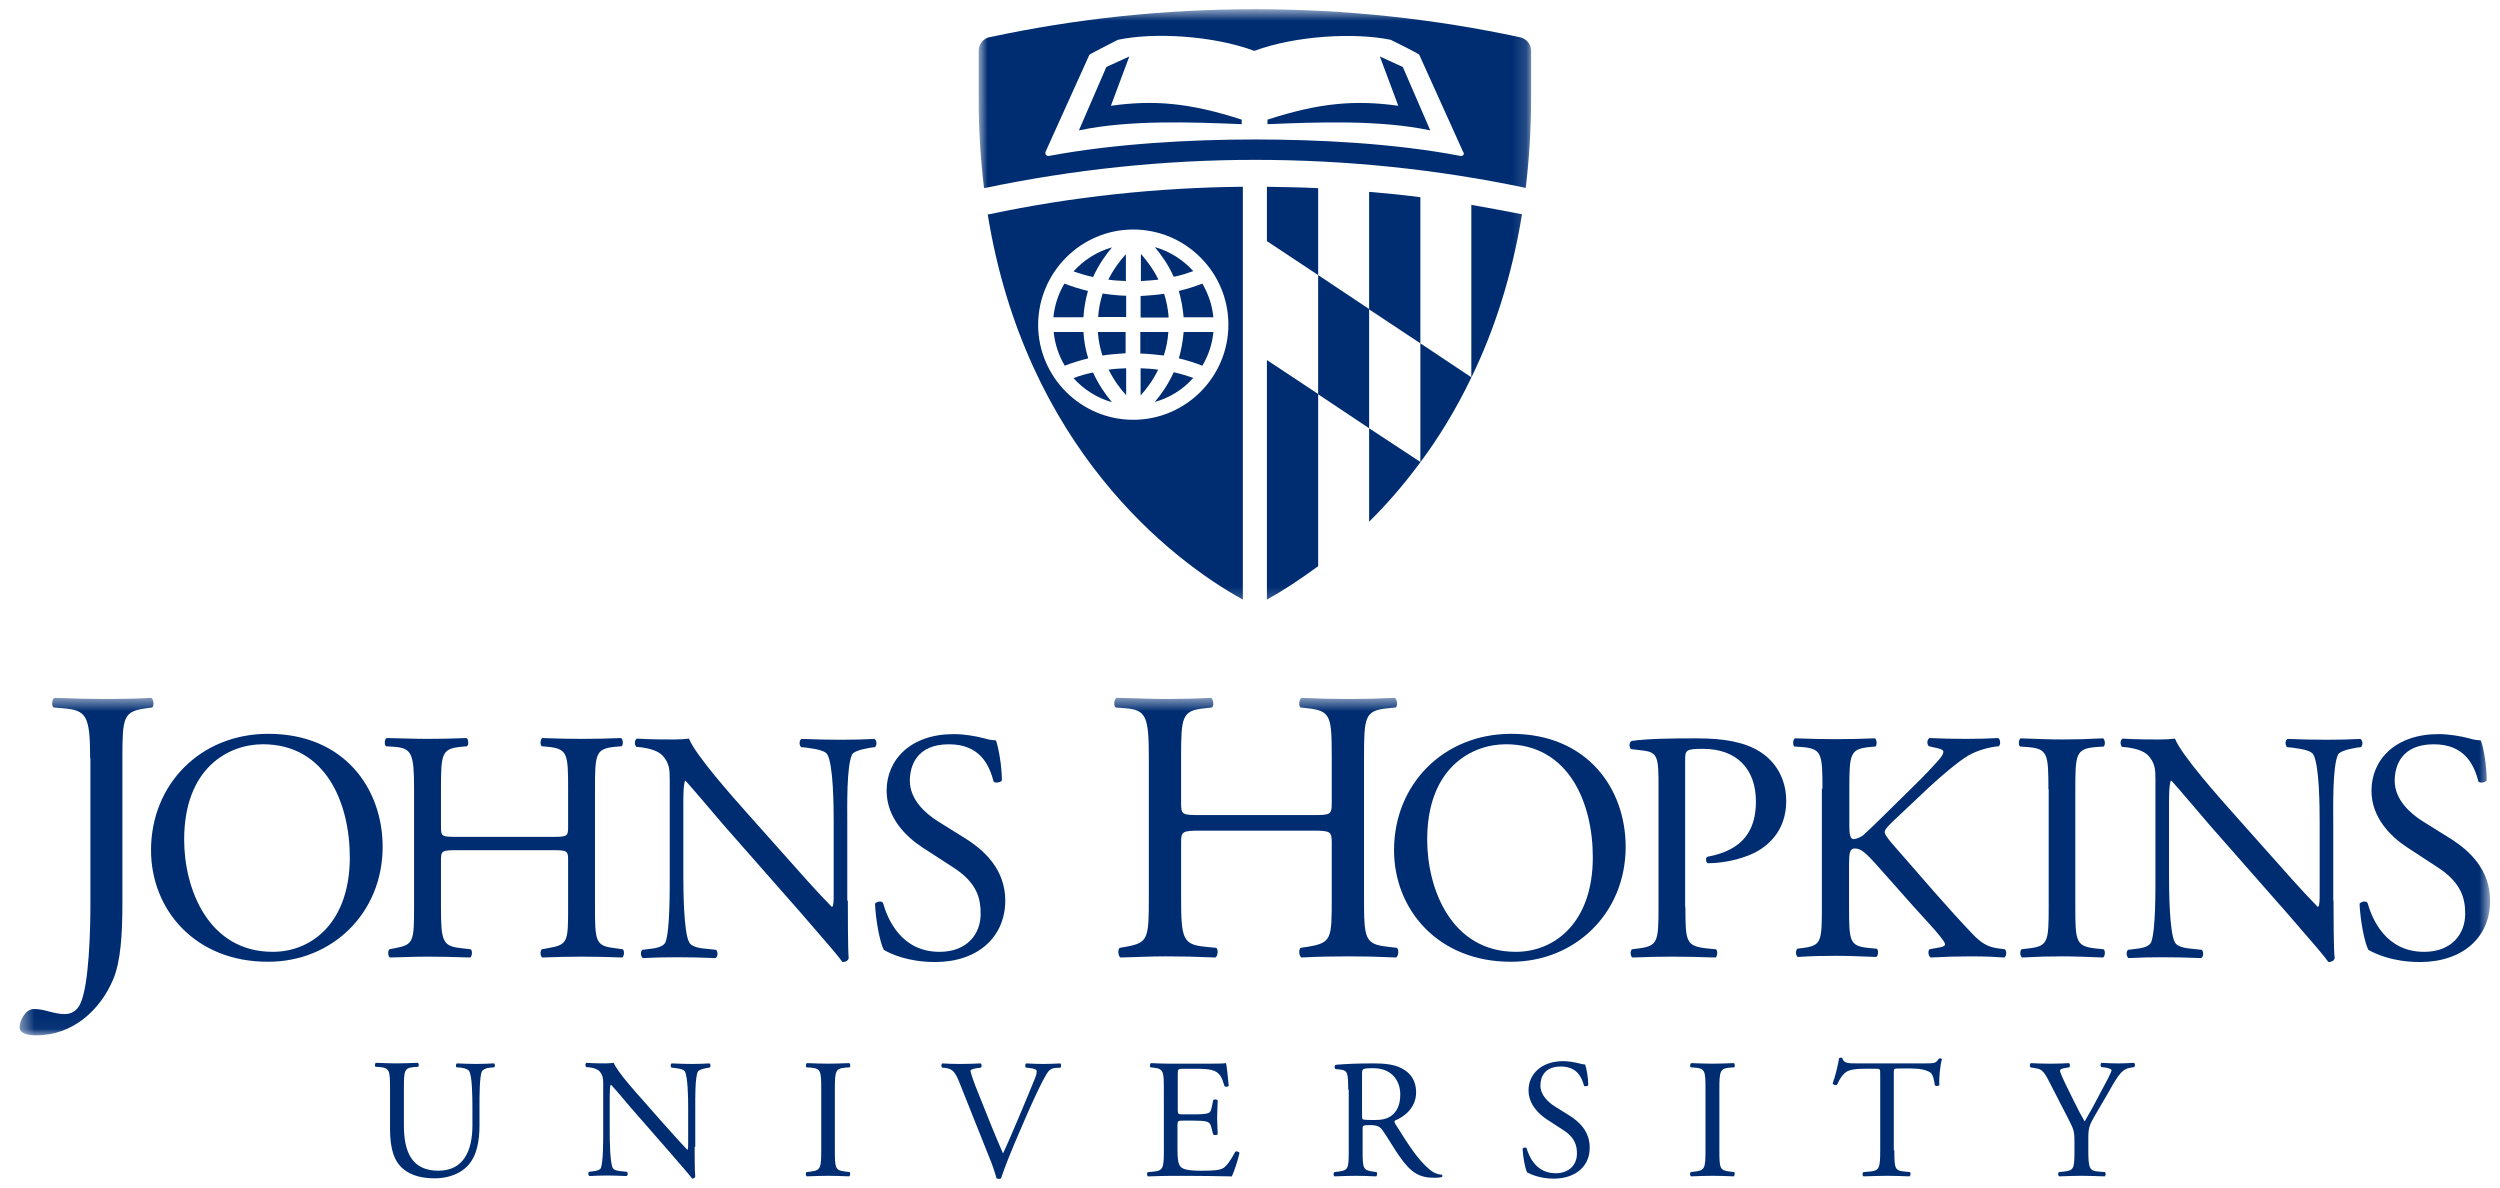 <svg fill="none" height="86" viewBox="0 0 181 86" width="181" xmlns="http://www.w3.org/2000/svg" xmlns:xlink="http://www.w3.org/1999/xlink"><clipPath id="a"><path d="m.5.5h180v85h-180z"/></clipPath><mask id="b" height="44" maskUnits="userSpaceOnUse" width="41" x="70" y="0"><path d="m110.85.667h-39.995v43.091h39.995z" fill="#fff"/></mask><mask id="c" height="44" maskUnits="userSpaceOnUse" width="41" x="70" y="0"><path d="m110.85.667h-39.995v43.091h39.995z" fill="#fff"/></mask><mask id="d" height="44" maskUnits="userSpaceOnUse" width="41" x="70" y="0"><path d="m110.85.667h-39.995v43.091h39.995z" fill="#fff"/></mask><mask id="e" height="44" maskUnits="userSpaceOnUse" width="41" x="70" y="0"><path d="m110.85.667h-39.995v43.091h39.995z" fill="#fff"/></mask><mask id="f" height="44" maskUnits="userSpaceOnUse" width="41" x="70" y="0"><path d="m110.85.667h-39.995v43.091h39.995z" fill="#fff"/></mask><mask id="g" height="44" maskUnits="userSpaceOnUse" width="41" x="70" y="0"><path d="m110.85.667h-39.995v43.091h39.995z" fill="#fff"/></mask><mask id="h" height="44" maskUnits="userSpaceOnUse" width="41" x="70" y="0"><path d="m110.85.667h-39.995v43.091h39.995z" fill="#fff"/></mask><mask id="i" height="44" maskUnits="userSpaceOnUse" width="41" x="70" y="0"><path d="m110.85.667h-39.995v43.091h39.995z" fill="#fff"/></mask><mask id="j" height="44" maskUnits="userSpaceOnUse" width="41" x="70" y="0"><path d="m110.85.667h-39.995v43.091h39.995z" fill="#fff"/></mask><mask id="k" height="44" maskUnits="userSpaceOnUse" width="41" x="70" y="0"><path d="m110.85.667h-39.995v43.091h39.995z" fill="#fff"/></mask><mask id="l" height="44" maskUnits="userSpaceOnUse" width="41" x="70" y="0"><path d="m110.85.667h-39.995v43.091h39.995z" fill="#fff"/></mask><mask id="m" height="44" maskUnits="userSpaceOnUse" width="41" x="70" y="0"><path d="m110.85.667h-39.995v43.091h39.995z" fill="#fff"/></mask><mask id="n" height="44" maskUnits="userSpaceOnUse" width="41" x="70" y="0"><path d="m110.85.667h-39.995v43.091h39.995z" fill="#fff"/></mask><mask id="o" height="44" maskUnits="userSpaceOnUse" width="41" x="70" y="0"><path d="m110.85.667h-39.995v43.091h39.995z" fill="#fff"/></mask><mask id="p" height="44" maskUnits="userSpaceOnUse" width="41" x="70" y="0"><path d="m110.85.667h-39.995v43.091h39.995z" fill="#fff"/></mask><mask id="q" height="44" maskUnits="userSpaceOnUse" width="41" x="70" y="0"><path d="m110.85.667h-39.995v43.091h39.995z" fill="#fff"/></mask><mask id="r" height="44" maskUnits="userSpaceOnUse" width="41" x="70" y="0"><path d="m110.85.667h-39.995v43.091h39.995z" fill="#fff"/></mask><mask id="s" height="44" maskUnits="userSpaceOnUse" width="41" x="70" y="0"><path d="m110.85.667h-39.995v43.091h39.995z" fill="#fff"/></mask><mask id="t" height="44" maskUnits="userSpaceOnUse" width="41" x="70" y="0"><path d="m110.85.667h-39.995v43.091h39.995z" fill="#fff"/></mask><mask id="u" height="44" maskUnits="userSpaceOnUse" width="41" x="70" y="0"><path d="m110.85.667h-39.995v43.091h39.995z" fill="#fff"/></mask><mask id="v" height="44" maskUnits="userSpaceOnUse" width="41" x="70" y="0"><path d="m110.85.667h-39.995v43.091h39.995z" fill="#fff"/></mask><mask id="w" height="44" maskUnits="userSpaceOnUse" width="41" x="70" y="0"><path d="m110.85.667h-39.995v43.091h39.995z" fill="#fff"/></mask><mask id="x" height="44" maskUnits="userSpaceOnUse" width="41" x="70" y="0"><path d="m110.85.667h-39.995v43.091h39.995z" fill="#fff"/></mask><mask id="y" height="44" maskUnits="userSpaceOnUse" width="41" x="70" y="0"><path d="m110.85.667h-39.995v43.091h39.995z" fill="#fff"/></mask><mask id="z" height="44" maskUnits="userSpaceOnUse" width="41" x="70" y="0"><path d="m110.85.667h-39.995v43.091h39.995z" fill="#fff"/></mask><mask id="A" height="44" maskUnits="userSpaceOnUse" width="41" x="70" y="0"><path d="m110.85.667h-39.995v43.091h39.995z" fill="#fff"/></mask><mask id="B" height="44" maskUnits="userSpaceOnUse" width="41" x="70" y="0"><path d="m110.85.667h-39.995v43.091h39.995z" fill="#fff"/></mask><mask id="C" height="25" maskUnits="userSpaceOnUse" width="180" x="1" y="50"><path d="m180.284 50.523h-178.862v24.436h178.862z" fill="#fff"/></mask><mask id="D" height="25" maskUnits="userSpaceOnUse" width="180" x="1" y="50"><path d="m180.284 50.523h-178.862v24.436h178.862z" fill="#fff"/></mask><mask id="E" height="25" maskUnits="userSpaceOnUse" width="180" x="1" y="50"><path d="m180.284 50.523h-178.862v24.436h178.862z" fill="#fff"/></mask><mask id="F" height="25" maskUnits="userSpaceOnUse" width="180" x="1" y="50"><path d="m180.284 50.523h-178.862v24.436h178.862z" fill="#fff"/></mask><mask id="G" height="25" maskUnits="userSpaceOnUse" width="180" x="1" y="50"><path d="m180.284 50.523h-178.862v24.436h178.862z" fill="#fff"/></mask><mask id="H" height="25" maskUnits="userSpaceOnUse" width="180" x="1" y="50"><path d="m180.284 50.523h-178.862v24.436h178.862z" fill="#fff"/></mask><mask id="I" height="25" maskUnits="userSpaceOnUse" width="180" x="1" y="50"><path d="m180.284 50.523h-178.862v24.436h178.862z" fill="#fff"/></mask><mask id="J" height="25" maskUnits="userSpaceOnUse" width="180" x="1" y="50"><path d="m180.284 50.523h-178.862v24.436h178.862z" fill="#fff"/></mask><mask id="K" height="25" maskUnits="userSpaceOnUse" width="180" x="1" y="50"><path d="m180.284 50.523h-178.862v24.436h178.862z" fill="#fff"/></mask><mask id="L" height="25" maskUnits="userSpaceOnUse" width="180" x="1" y="50"><path d="m180.284 50.523h-178.862v24.436h178.862z" fill="#fff"/></mask><mask id="M" height="25" maskUnits="userSpaceOnUse" width="180" x="1" y="50"><path d="m180.284 50.523h-178.862v24.436h178.862z" fill="#fff"/></mask><mask id="N" height="25" maskUnits="userSpaceOnUse" width="180" x="1" y="50"><path d="m180.284 50.523h-178.862v24.436h178.862z" fill="#fff"/></mask><g clip-path="url(#a)"><g fill="#002d72"><path d="m34.202 80.105c0-.758-.021-2.173-.226-2.542-.082-.143-.307-.226-.615-.267l-.307-.021c-.082-.082-.041-.246.021-.287.471.021.922.041 1.394.041.512 0 .841-.021 1.292-.041.102.061.082.226.021.287l-.287.021c-.307.021-.533.143-.615.287-.164.41-.164 1.825-.164 2.501v1.394c0 1.066-.164 2.193-.861 2.932-.533.574-1.435.902-2.357.902-.841 0-1.702-.164-2.296-.676-.656-.533-.964-1.435-.964-2.911v-2.911c0-1.271-.021-1.496-.738-1.558l-.307-.021c-.082-.041-.041-.267.021-.287.615.021 1.025.041 1.517.041.512 0 .902-.021 1.517-.041.082.041.103.246.021.287l-.287.021c-.718.061-.738.267-.738 1.558v2.665c0 1.988.615 3.28 2.501 3.28 1.784 0 2.46-1.394 2.46-3.28z"/><path d="m50.294 83.037c0 .369 0 1.825.041 2.152-.021.082-.102.143-.226.143-.143-.205-.512-.635-1.579-1.865l-2.849-3.26c-.328-.39-1.169-1.394-1.435-1.661h-.041c-.041.143-.061.43-.061.799v2.686c0 .574.021 2.173.226 2.542.082.143.328.205.635.226l.39.041c.082.102.061.246-.021.307-.553-.021-.984-.041-1.435-.041-.512 0-.841.021-1.271.041-.082-.061-.102-.226-.021-.307l.328-.041c.287-.041.471-.102.533-.246.164-.43.164-1.948.164-2.542v-3.567c0-.348-.021-.595-.267-.881-.164-.164-.471-.267-.758-.287l-.205-.021c-.082-.082-.082-.267.021-.307.512.041 1.169.041 1.394.041.205 0 .41-.021.574-.041.246.635 1.702 2.255 2.111 2.706l1.189 1.353c.841.943 1.456 1.64 2.03 2.235h.021c.041-.061.041-.267.041-.512v-2.624c0-.574-.021-2.173-.246-2.542-.082-.123-.267-.184-.758-.246l-.205-.021c-.082-.082-.082-.267.021-.307.574.021.984.041 1.456.041.533 0 .841-.021 1.271-.041.102.061.102.226.021.307l-.164.021c-.39.061-.635.164-.697.267-.205.451-.184 1.968-.184 2.542v2.911z"/><path d="m59.457 78.875c0-1.312-.021-1.517-.758-1.579l-.307-.02c-.082-.041-.041-.266.021-.307.615.021 1.025.041 1.558.041.492 0 .902-.02 1.517-.041.082.041.102.266.021.307l-.307.02c-.718.061-.758.267-.758 1.579v4.387c0 1.312.021 1.476.758 1.558l.307.041c.082.041.041.267-.021.307-.615-.021-1.025-.041-1.517-.041-.512 0-.943.021-1.558.041-.082-.041-.102-.226-.021-.307l.307-.041c.718-.082.758-.267.758-1.558z"/><path d="m69.441 78.322c-.287-.697-.471-.943-1.004-1.004l-.226-.021c-.082-.082-.082-.246.021-.307.348.021.758.041 1.271.041.533 0 .964-.021 1.496-.041.082.041.102.226.021.307l-.184.021c-.471.061-.574.143-.574.226.021.123.226.799.615 1.722.574 1.435 1.127 2.849 1.742 4.244.39-.82.902-2.071 1.189-2.727.348-.841.943-2.235 1.148-2.768.102-.267.102-.39.102-.471s-.123-.184-.553-.226l-.226-.021c-.082-.082-.061-.267.021-.307.348.021.82.041 1.271.041.41 0 .779-.021 1.189-.041.082.041.082.246.021.307l-.369.021c-.287.021-.471.164-.635.43-.348.574-.82 1.579-1.373 2.829l-.656 1.517c-.492 1.127-1.066 2.562-1.271 3.219-.041.021-.082.041-.143.041s-.123-.021-.184-.041c-.143-.512-.348-1.127-.574-1.64z"/><path d="m84.262 78.855c0-1.292-.021-1.476-.758-1.558l-.205-.02c-.082-.041-.041-.266.021-.307.533.021.943.041 1.456.041h2.317c.779 0 1.517 0 1.661-.041.082.205.143 1.086.205 1.64-.041.082-.246.102-.307.021-.184-.574-.287-1.005-.943-1.169-.267-.061-.656-.082-1.189-.082h-.881c-.369 0-.369.021-.369.492v2.46c0 .348.041.348.41.348h.718c.512 0 .902-.021 1.046-.082.143-.041.226-.123.287-.43l.102-.512c.061-.082.267-.082.328.021 0 .287-.041.779-.041 1.25 0 .451.041.922.041 1.189-.041.082-.267.082-.328.021l-.123-.471c-.041-.226-.123-.41-.39-.471-.164-.041-.471-.062-.943-.062h-.718c-.369 0-.41.021-.41.328v1.742c0 .656.041 1.066.226 1.271.143.143.41.287 1.496.287.943 0 1.312-.041 1.579-.184.226-.123.553-.554.881-1.189.082-.061.267-.021.307.082-.082.43-.39 1.373-.553 1.702-1.107-.021-2.193-.041-3.3-.041h-1.087c-.533 0-.943.021-1.681.041-.082-.041-.102-.226-.021-.307l.41-.041c.697-.061.758-.246.758-1.538z"/><path d="m97.608 78.875c0-1.169-.041-1.373-.533-1.435l-.39-.041c-.082-.061-.082-.267.021-.307.697-.061 1.538-.102 2.747-.102.758 0 1.496.061 2.05.369.595.307 1.025.861 1.025 1.722 0 1.169-.922 1.804-1.537 2.05-.062.082 0 .205.061.287.984 1.579 1.64 2.583 2.481 3.28.205.184.512.328.84.348.062.021.082.123.021.164-.103.041-.308.061-.533.061-1.046 0-1.681-.307-2.542-1.558-.328-.451-.82-1.312-1.21-1.865-.184-.267-.389-.39-.881-.39-.553 0-.574.021-.574.267v1.558c0 1.292.021 1.435.738 1.538l.267.041c.082.061.041.267-.021.307-.553-.021-.964-.041-1.476-.041s-.964.021-1.538.041c-.082-.041-.102-.226-.021-.307l.307-.041c.718-.082.738-.246.738-1.538v-4.407zm1.004 1.742c0 .226 0 .348.041.41.041.041.226.061.841.061.451 0 .901-.041 1.27-.328.328-.267.615-.697.615-1.517 0-.984-.594-1.907-1.968-1.907-.758 0-.799.041-.799.39z"/><path d="m112.49 85.333c-1.025 0-1.681-.328-1.927-.451-.143-.267-.307-1.148-.328-1.722.062-.082.246-.102.287-.041.185.635.697 1.825 2.112 1.825 1.025 0 1.537-.676 1.537-1.415 0-.533-.102-1.148-1.004-1.722l-1.169-.758c-.615-.41-1.332-1.107-1.332-2.111 0-1.169.922-2.111 2.521-2.111.39 0 .82.082 1.148.164.164.041.328.082.431.082.102.287.225.984.225 1.496-.041.082-.246.102-.307.041-.164-.595-.492-1.394-1.681-1.394-1.21 0-1.476.799-1.476 1.373 0 .718.594 1.23 1.045 1.517l.984.615c.779.471 1.538 1.189 1.538 2.357.02 1.333-1.005 2.255-2.604 2.255z"/><path d="m123.478 78.875c0-1.312-.02-1.517-.758-1.579l-.308-.02c-.082-.041-.041-.266.021-.307.615.021 1.025.041 1.558.041.492 0 .902-.02 1.537-.041.082.041.103.266.021.307l-.308.02c-.717.061-.758.267-.758 1.579v4.387c0 1.312.02 1.476.758 1.558l.308.041c.082.041.041.267-.021.307-.615-.021-1.025-.041-1.537-.041-.513 0-.943.021-1.558.041-.082-.041-.103-.226-.021-.307l.308-.041c.717-.082.758-.267.758-1.558z"/><path d="m137.152 83.282c0 1.292.02 1.476.738 1.538l.389.041c.082.041.041.267-.02.307-.697-.021-1.128-.041-1.62-.041s-.922.021-1.722.041c-.082-.041-.102-.246 0-.307l.451-.041c.697-.061.759-.246.759-1.538v-5.514c0-.39 0-.39-.369-.39h-.677c-.533 0-1.209.02-1.517.307-.287.267-.41.533-.553.841-.103.082-.267.021-.328-.082.205-.553.389-1.353.471-1.845.041-.021.205-.041.226 0 .082.39.471.39 1.045.39h4.982c.656 0 .779-.021.963-.348.062-.021.205-.021.226.041-.144.512-.226 1.496-.185 1.865-.041.102-.266.102-.328.021-.041-.307-.123-.758-.307-.902-.287-.205-.759-.307-1.435-.307h-.882c-.369 0-.348.021-.348.41v5.514z"/><path d="m151.194 83.262c0 1.312.082 1.517.738 1.558l.472.041c.082.082.041.267-.021.307-.758-.021-1.189-.041-1.681-.041-.512 0-.963.021-1.619.041-.082-.041-.103-.226-.021-.307l.39-.041c.717-.082.738-.246.738-1.558v-.635c0-.676-.041-.841-.39-1.517l-1.455-2.829c-.41-.82-.595-.881-.984-.943l-.349-.061c-.082-.082-.061-.267.021-.307.389.021.84.041 1.435.041.574 0 1.004-.021 1.312-.041.102.041.102.226.041.307l-.164.021c-.431.061-.513.123-.513.226 0 .123.328.82.39.943.451.902.902 1.886 1.394 2.727.389-.656.779-1.373 1.148-2.091.348-.635.799-1.476.799-1.619 0-.082-.225-.164-.512-.205l-.226-.021c-.082-.082-.082-.267.021-.307.451.021.799.041 1.189.041.389 0 .717-.021 1.148-.041.102.061.102.226.02.307l-.348.061c-.636.102-1.005.881-1.62 1.948l-.779 1.333c-.553.943-.574 1.046-.574 1.988z"/></g><g mask="url(#b)"><path d="m91.724 43.41c1.046-.574 2.317-1.394 3.711-2.419v-12.464l-3.711-2.46z" fill="#002d72"/></g><g mask="url(#c)"><path d="m91.724 17.457 3.711 2.46v-6.293c-1.23-.061-2.46-.082-3.711-.102z" fill="#002d72"/></g><g mask="url(#d)"><path d="m102.835 14.28c-1.23-.164-2.46-.287-3.711-.39v8.508l3.711 2.46z" fill="#002d72"/></g><g mask="url(#e)"><path d="m99.124 31.007v6.765c1.251-1.23 2.501-2.665 3.711-4.305v-.021z" fill="#002d72"/></g><g mask="url(#f)"><path d="m106.524 14.833v12.464h.02c1.62-3.341 2.911-7.257 3.649-11.787l-.123-.021c-1.168-.226-2.357-.451-3.546-.656z" fill="#002d72"/></g><g mask="url(#g)"><path d="m95.434 19.917v8.63l3.69 2.46v-8.63z" fill="#002d72"/></g><g mask="url(#h)"><path d="m102.835 24.857v8.61c1.332-1.784 2.583-3.833 3.69-6.13v-.021z" fill="#002d72"/></g><g mask="url(#i)"><path d="m83.606 29.101c1.087-.307 2.05-.902 2.788-1.742-.41-.143-.881-.287-1.415-.41-.41.902-.922 1.619-1.373 2.152z" fill="#002d72"/></g><g mask="url(#j)"><path d="m77.722 27.379c.738.82 1.702 1.435 2.788 1.742-.451-.533-.964-1.25-1.373-2.152-.533.102-1.004.246-1.415.41z" fill="#002d72"/></g><g mask="url(#k)"><path d="m81.514 18.4c-.41.451-.881 1.066-1.271 1.845.39.061.82.082 1.271.102z" fill="#002d72"/></g><g mask="url(#l)"><path d="m85.348 25.944c.676.164 1.23.348 1.702.533.43-.718.718-1.558.799-2.439h-2.152c-.061.697-.184 1.333-.348 1.907z" fill="#002d72"/></g><g mask="url(#m)"><path d="m80.51 17.908c-1.087.307-2.05.922-2.788 1.742.41.143.881.287 1.415.41.41-.902.922-1.619 1.373-2.152z" fill="#002d72"/></g><g mask="url(#n)"><path d="m86.394 19.63c-.738-.82-1.702-1.435-2.788-1.742.451.533.964 1.25 1.373 2.152.533-.102 1.004-.267 1.415-.41z" fill="#002d72"/></g><g mask="url(#o)"><path d="m85.696 22.971h2.152c-.082-.881-.369-1.702-.799-2.439-.471.184-1.025.369-1.702.533.164.574.287 1.21.348 1.907z" fill="#002d72"/></g><g mask="url(#p)"><path d="m82.58 28.63c.41-.451.881-1.066 1.271-1.865-.39-.061-.82-.082-1.271-.102z" fill="#002d72"/></g><g mask="url(#q)"><path d="m81.515 24.038h-2.03c.041.615.164 1.189.328 1.702.512-.082 1.086-.123 1.681-.164v-1.538z" fill="#002d72"/></g><g mask="url(#r)"><path d="m82.58 25.596c.615.021 1.169.082 1.681.143.164-.512.287-1.087.328-1.702h-2.03v1.558z" fill="#002d72"/></g><g mask="url(#s)"><path d="m83.872 20.245c-.39-.799-.881-1.415-1.271-1.865v1.968c.451-.021.861-.061 1.271-.102z" fill="#002d72"/></g><g mask="url(#t)"><path d="m84.61 22.971c-.041-.615-.164-1.189-.328-1.702-.512.082-1.087.123-1.702.164v1.558h2.03z" fill="#002d72"/></g><g mask="url(#u)"><path d="m80.264 26.764c.39.779.861 1.415 1.271 1.845v-1.948c-.471.021-.881.041-1.271.102z" fill="#002d72"/></g><g mask="url(#v)"><path d="m78.768 21.065c-.676-.164-1.23-.348-1.702-.533-.43.718-.718 1.558-.799 2.439h2.173c.041-.697.164-1.333.328-1.907z" fill="#002d72"/></g><g mask="url(#w)"><path d="m81.514 21.413c-.595-.021-1.169-.082-1.681-.164-.164.512-.287 1.087-.328 1.702h2.03v-1.538z" fill="#002d72"/></g><g mask="url(#x)"><path d="m78.44 24.038h-2.152c.082.881.369 1.702.799 2.439.471-.184 1.046-.369 1.702-.533-.184-.574-.307-1.21-.348-1.907z" fill="#002d72"/></g><g mask="url(#y)"><path d="m71.511 15.53c2.727 16.79 13.223 24.989 18.471 27.88v-29.889c-6.191.061-12.361.718-18.348 1.988zm10.537 1.087c3.792 0 6.888 3.095 6.888 6.888s-3.095 6.888-6.888 6.888-6.888-3.095-6.888-6.888c.021-3.792 3.095-6.888 6.888-6.888z" fill="#002d72"/></g><g mask="url(#z)"><path d="m110.051 2.697c-6.212-1.333-12.629-2.03-19.209-2.03s-13.018.697-19.209 2.03h-.021c-.43.102-.758.512-.758.984v3.465c0 2.276.143 4.428.39 6.478 6.437-1.353 13.038-2.05 19.619-2.05s13.181.676 19.599 2.03c.246-2.03.389-4.182.389-6.478v-3.465c0-.471-.348-.861-.799-.964zm-4.326 8.59c-4.817-.922-10.352-1.189-14.883-1.189s-10.066.287-14.883 1.189c-.184.041-.348-.123-.246-.328l3.157-6.991c.041-.061 2.071-1.087 2.071-1.087 2.603-.553 6.888-.307 9.861.799h.021c2.993-1.107 7.257-1.333 9.861-.799 0 0 2.05 1.004 2.071 1.087l3.157 6.991c.164.205 0 .369-.185.328z" fill="#002d72"/></g><g mask="url(#A)"><path d="m99.903 4.091 1.333 3.567c-3.096-.43-5.679-.226-9.471 1.004v.328c3.587-.143 8.118-.328 11.787.451l-1.988-4.592z" fill="#002d72"/></g><g mask="url(#B)"><path d="m80.428 7.658 1.333-3.567-1.661.758-1.988 4.592c3.67-.779 8.2-.595 11.787-.451v-.328c-3.792-1.23-6.375-1.435-9.471-1.004z" fill="#002d72"/></g><g mask="url(#C)"><path d="m6.526 54.91c0-3.136-.287-3.485-1.948-3.628l-.697-.061c-.164-.123-.123-.615.061-.697 1.64.061 2.603.082 3.792.082 1.127 0 2.091-.021 3.219-.082.164.082.226.595.061.697l-.43.061c-1.661.226-1.722.615-1.722 3.628v10.496c0 2.235-.123 4.182-.656 5.473-.943 2.255-2.932 4.08-5.576 4.08-.328 0-1.21-.021-1.21-.595 0-.471.43-1.312 1.025-1.312.348 0 .676.061 1.046.164.39.102.799.205 1.189.205.595 0 .943-.348 1.127-.738.656-1.333.738-5.576.738-7.093v-10.681z" fill="#002d72"/></g><g mask="url(#D)"><path d="m10.934 61.553c0-4.777 3.588-8.425 8.487-8.425 5.514 0 8.282 3.977 8.282 8.18 0 4.817-3.67 8.323-8.282 8.323-5.289.021-8.487-3.772-8.487-8.077zm14.391.512c0-3.936-1.742-8.18-6.293-8.18-2.481 0-5.699 1.702-5.699 6.909 0 3.526 1.722 8.118 6.417 8.118 2.849 0 5.576-2.152 5.576-6.847z" fill="#002d72"/></g><g mask="url(#E)"><path d="m33.115 61.553c-1.148 0-1.189.041-1.189.758v3.362c0 2.501.123 2.829 1.456 2.973l.697.082c.143.102.102.533-.041.595-1.292-.041-2.091-.061-3.034-.061-1.025 0-1.845.041-2.768.061-.143-.061-.184-.451-.041-.595l.41-.082c1.333-.246 1.373-.471 1.373-2.973v-8.589c0-2.501-.164-2.911-1.415-3.014l-.615-.041c-.143-.102-.102-.533.041-.595 1.169.021 1.988.061 3.014.061.922 0 1.742-.021 2.768-.061.143.061.184.492.041.595l-.451.041c-1.373.143-1.435.492-1.435 3.014v2.747c0 .738.041.758 1.189.758h6.827c1.148 0 1.189-.021 1.189-.758v-2.747c0-2.501-.041-2.87-1.456-3.014l-.451-.041c-.143-.102-.102-.533.041-.595 1.107.041 1.907.061 2.89.061.922 0 1.742-.021 2.808-.061.143.061.184.492.041.595l-.492.041c-1.373.143-1.435.492-1.435 3.014v8.589c0 2.501.041 2.808 1.435 2.973l.574.082c.143.102.102.533-.041.595-1.148-.041-1.948-.061-2.89-.061-.984 0-1.845.021-2.89.061-.143-.061-.184-.451-.041-.595l.451-.082c1.456-.246 1.456-.471 1.456-2.973v-3.362c0-.718-.041-.758-1.189-.758z" fill="#002d72"/></g><g mask="url(#F)"><path d="m61.384 65.202c0 .718 0 3.546.061 4.182-.041.143-.184.267-.451.267-.287-.41-.984-1.23-3.054-3.608l-5.535-6.293c-.635-.738-2.276-2.686-2.768-3.219h-.041c-.102.287-.123.841-.123 1.558v5.207c0 1.127.021 4.223.43 4.941.143.267.615.41 1.21.451l.738.082c.143.184.123.471-.041.595-1.066-.041-1.907-.061-2.788-.061-1.004 0-1.64.021-2.481.061-.164-.123-.184-.451-.041-.595l.635-.082c.553-.061.922-.205 1.046-.471.328-.861.307-3.772.307-4.92v-6.888c0-.676-.021-1.169-.533-1.722-.328-.328-.902-.492-1.476-.574l-.41-.041c-.143-.143-.143-.492.041-.595 1.004.061 2.276.061 2.686.061.39 0 .779-.021 1.087-.061.471 1.21 3.3 4.367 4.08 5.248l2.317 2.603c1.64 1.845 2.808 3.178 3.936 4.325h.041c.102-.123.102-.492.102-1.004v-5.104c0-1.127-.021-4.223-.471-4.941-.143-.205-.533-.348-1.476-.471l-.41-.041c-.164-.143-.143-.533.041-.595 1.107.041 1.907.061 2.808.061 1.025 0 1.64-.021 2.46-.061.184.123.184.451.041.595l-.328.041c-.758.123-1.25.307-1.333.492-.41.861-.348 3.813-.348 4.92v5.658z" fill="#002d72"/></g><g mask="url(#G)"><path d="m67.698 69.65c-2.009 0-3.26-.615-3.711-.881-.287-.533-.595-2.214-.635-3.341.123-.164.471-.226.574-.061.348 1.21 1.333 3.546 4.1 3.546 2.009 0 2.973-1.312 2.973-2.747 0-1.046-.205-2.214-1.948-3.341l-2.276-1.476c-1.189-.779-2.583-2.152-2.583-4.1 0-2.276 1.763-4.1 4.859-4.1.738 0 1.599.143 2.214.307.307.102.635.143.841.143.205.574.43 1.907.43 2.911-.102.143-.471.205-.595.082-.307-1.148-.943-2.706-3.239-2.706-2.337 0-2.829 1.558-2.829 2.644 0 1.373 1.148 2.378 2.03 2.932l1.907 1.189c1.496.922 2.973 2.317 2.973 4.572-.021 2.624-1.988 4.428-5.084 4.428z" fill="#002d72"/></g><g mask="url(#H)"><path d="m86.927 60.138c-1.353 0-1.415.061-1.415.902v3.977c0 2.973.143 3.362 1.722 3.526l.82.082c.164.102.123.615-.061.697-1.517-.061-2.481-.082-3.587-.082-1.21 0-2.173.061-3.28.082-.164-.082-.226-.533-.061-.697l.471-.082c1.579-.287 1.64-.574 1.64-3.526v-10.168c0-2.973-.205-3.444-1.661-3.567l-.738-.061c-.164-.102-.123-.615.061-.697 1.394.021 2.337.082 3.567.082 1.107 0 2.071-.021 3.28-.082.164.082.226.595.061.697l-.533.061c-1.64.164-1.702.595-1.702 3.567v3.26c0 .881.061.902 1.415.902h8.077c1.353 0 1.415-.021 1.415-.902v-3.26c0-2.973-.061-3.382-1.722-3.567l-.533-.061c-.164-.102-.102-.615.061-.697 1.292.061 2.255.082 3.424.082 1.107 0 2.071-.021 3.342-.082.164.082.225.595.061.697l-.594.061c-1.641.164-1.702.595-1.702 3.567v10.168c0 2.973.061 3.341 1.702 3.526l.676.082c.164.102.123.615-.061.697-1.353-.061-2.317-.082-3.424-.082-1.169 0-2.173.021-3.424.082-.164-.082-.226-.533-.061-.697l.533-.082c1.722-.287 1.722-.574 1.722-3.526v-3.977c0-.841-.061-.902-1.415-.902z" fill="#002d72"/></g><g mask="url(#I)"><path d="m100.929 61.553c0-4.777 3.588-8.425 8.487-8.425 5.515 0 8.282 3.977 8.282 8.18 0 4.817-3.669 8.323-8.282 8.323-5.289.021-8.487-3.772-8.487-8.077zm14.391.512c0-3.936-1.742-8.18-6.293-8.18-2.481 0-5.699 1.702-5.699 6.909 0 3.526 1.722 8.118 6.416 8.118 2.85 0 5.576-2.152 5.576-6.847z" fill="#002d72"/></g><g mask="url(#J)"><path d="m122.024 65.694c0 2.501.041 2.808 1.578 2.973l.636.061c.143.123.102.533-.041.595-1.353-.041-2.153-.061-3.096-.061-1.004 0-1.865.021-2.911.061-.143-.061-.184-.451-.041-.595l.492-.061c1.374-.184 1.435-.471 1.435-2.973v-8.794c0-2.03-.041-2.439-1.127-2.562l-.861-.102c-.164-.143-.144-.492.041-.595 1.271-.164 2.747-.184 4.715-.184 1.988 0 3.464.267 4.571.964s1.907 1.927 1.907 3.567c0 2.193-1.353 3.3-2.378 3.792-1.046.492-2.317.718-3.301.718-.164-.061-.164-.43-.02-.471 2.583-.471 3.505-1.927 3.505-3.998 0-2.317-1.353-3.813-3.833-3.813-1.271 0-1.292.102-1.292.861v10.619z" fill="#002d72"/></g><g mask="url(#K)"><path d="m131.945 57.104c0-2.501-.041-2.89-1.435-3.014l-.595-.041c-.143-.102-.102-.533.041-.595 1.169.041 1.927.061 3.014.061.922 0 1.742-.021 2.767-.061.144.061.185.492.041.595l-.451.041c-1.373.143-1.435.492-1.435 3.014v2.747c0 .451.041.902.308.902.205 0 .492-.143.676-.267.328-.287.964-.902 1.21-1.148l2.583-2.542c.451-.43 1.619-1.64 1.865-1.988.123-.164.164-.287.164-.39s-.102-.164-.41-.246l-.635-.143c-.164-.164-.144-.471.041-.595.84.041 1.783.061 2.624.061.84 0 1.64-.021 2.357-.061.164.123.185.451.041.595-.615.041-1.558.287-2.214.676-.676.39-2.009 1.496-3.341 2.768l-2.153 2.03c-.328.328-.553.553-.553.738 0 .164.143.348.451.738 2.275 2.603 4.1 4.756 5.965 6.704.574.574 1.005.881 1.825.984l.451.061c.164.123.123.533-.041.595-.615-.041-1.271-.082-2.399-.082-.984 0-1.824.021-2.911.082-.164-.041-.246-.451-.102-.595l.553-.102c.328-.041.574-.123.574-.246 0-.143-.164-.328-.328-.553-.451-.574-1.066-1.21-1.988-2.235l-1.907-2.152c-1.353-1.517-1.742-2.009-2.316-2.009-.349 0-.41.307-.41 1.148v3.075c0 2.501.041 2.829 1.373 2.973l.636.061c.143.102.102.533-.041.595-1.169-.041-1.989-.082-2.911-.082-.984 0-1.784.021-2.768.082-.143-.082-.184-.43-.041-.595l.472-.061c1.271-.184 1.312-.471 1.312-2.973v-8.549z" fill="#002d72"/></g><g mask="url(#L)"><path d="m148.305 57.145c0-2.522-.041-2.932-1.456-3.054l-.594-.041c-.144-.102-.103-.533.041-.595 1.189.041 2.009.082 3.013.082.964 0 1.763-.021 2.952-.082.144.082.185.492.041.595l-.594.041c-1.415.123-1.456.533-1.456 3.054v8.487c0 2.522.041 2.87 1.456 3.034l.594.061c.144.102.103.533-.041.595-1.189-.041-2.009-.082-2.952-.082-1.004 0-1.722.021-2.911.082-.143-.082-.184-.451-.041-.595l.513-.061c1.414-.164 1.455-.492 1.455-3.034v-8.487z" fill="#002d72"/></g><g mask="url(#M)"><path d="m168.948 65.202c0 .718 0 3.546.082 4.182-.041.143-.184.267-.451.267-.287-.41-.984-1.23-3.054-3.608l-5.535-6.293c-.636-.738-2.276-2.686-2.768-3.219h-.061c-.103.287-.123.841-.123 1.558v5.207c0 1.127.02 4.223.43 4.941.144.267.615.41 1.21.451l.738.082c.143.184.123.471-.041.595-1.066-.041-1.907-.061-2.788-.061-1.005 0-1.64.021-2.481.061-.164-.123-.184-.451-.041-.595l.636-.082c.553-.061.922-.205 1.045-.471.328-.861.308-3.772.308-4.92v-6.888c0-.676-.021-1.169-.533-1.722-.328-.328-.902-.492-1.476-.574l-.41-.041c-.144-.143-.144-.492.041-.595 1.004.061 2.255.061 2.685.061.39 0 .779-.021 1.107-.061.472 1.21 3.301 4.367 4.08 5.248l2.316 2.603c1.64 1.845 2.809 3.178 3.936 4.325h.041c.103-.123.103-.492.103-1.004v-5.104c0-1.127-.021-4.223-.472-4.941-.143-.205-.533-.348-1.476-.471l-.41-.041c-.164-.143-.143-.533.041-.595 1.107.041 1.907.061 2.809.061 1.025 0 1.64-.021 2.46-.061.184.123.184.451.041.595l-.328.041c-.759.123-1.23.307-1.333.492-.41.861-.348 3.813-.348 4.92v5.658z" fill="#002d72"/></g><g mask="url(#N)"><path d="m175.2 69.65c-2.009 0-3.26-.615-3.731-.881-.287-.533-.595-2.214-.636-3.341.123-.164.472-.226.574-.061.349 1.21 1.333 3.546 4.1 3.546 2.009 0 2.973-1.312 2.973-2.747 0-1.046-.226-2.214-1.948-3.341l-2.255-1.476c-1.189-.779-2.583-2.152-2.583-4.1 0-2.276 1.763-4.1 4.859-4.1.738 0 1.599.143 2.214.307.307.102.635.143.84.143.226.574.431 1.907.431 2.911-.103.143-.472.205-.595.082-.307-1.148-.943-2.706-3.239-2.706-2.337 0-2.829 1.558-2.829 2.644 0 1.373 1.148 2.378 2.03 2.932l1.906 1.189c1.497.922 2.973 2.317 2.973 4.572 0 2.624-1.968 4.428-5.084 4.428z" fill="#002d72"/></g></g></svg>